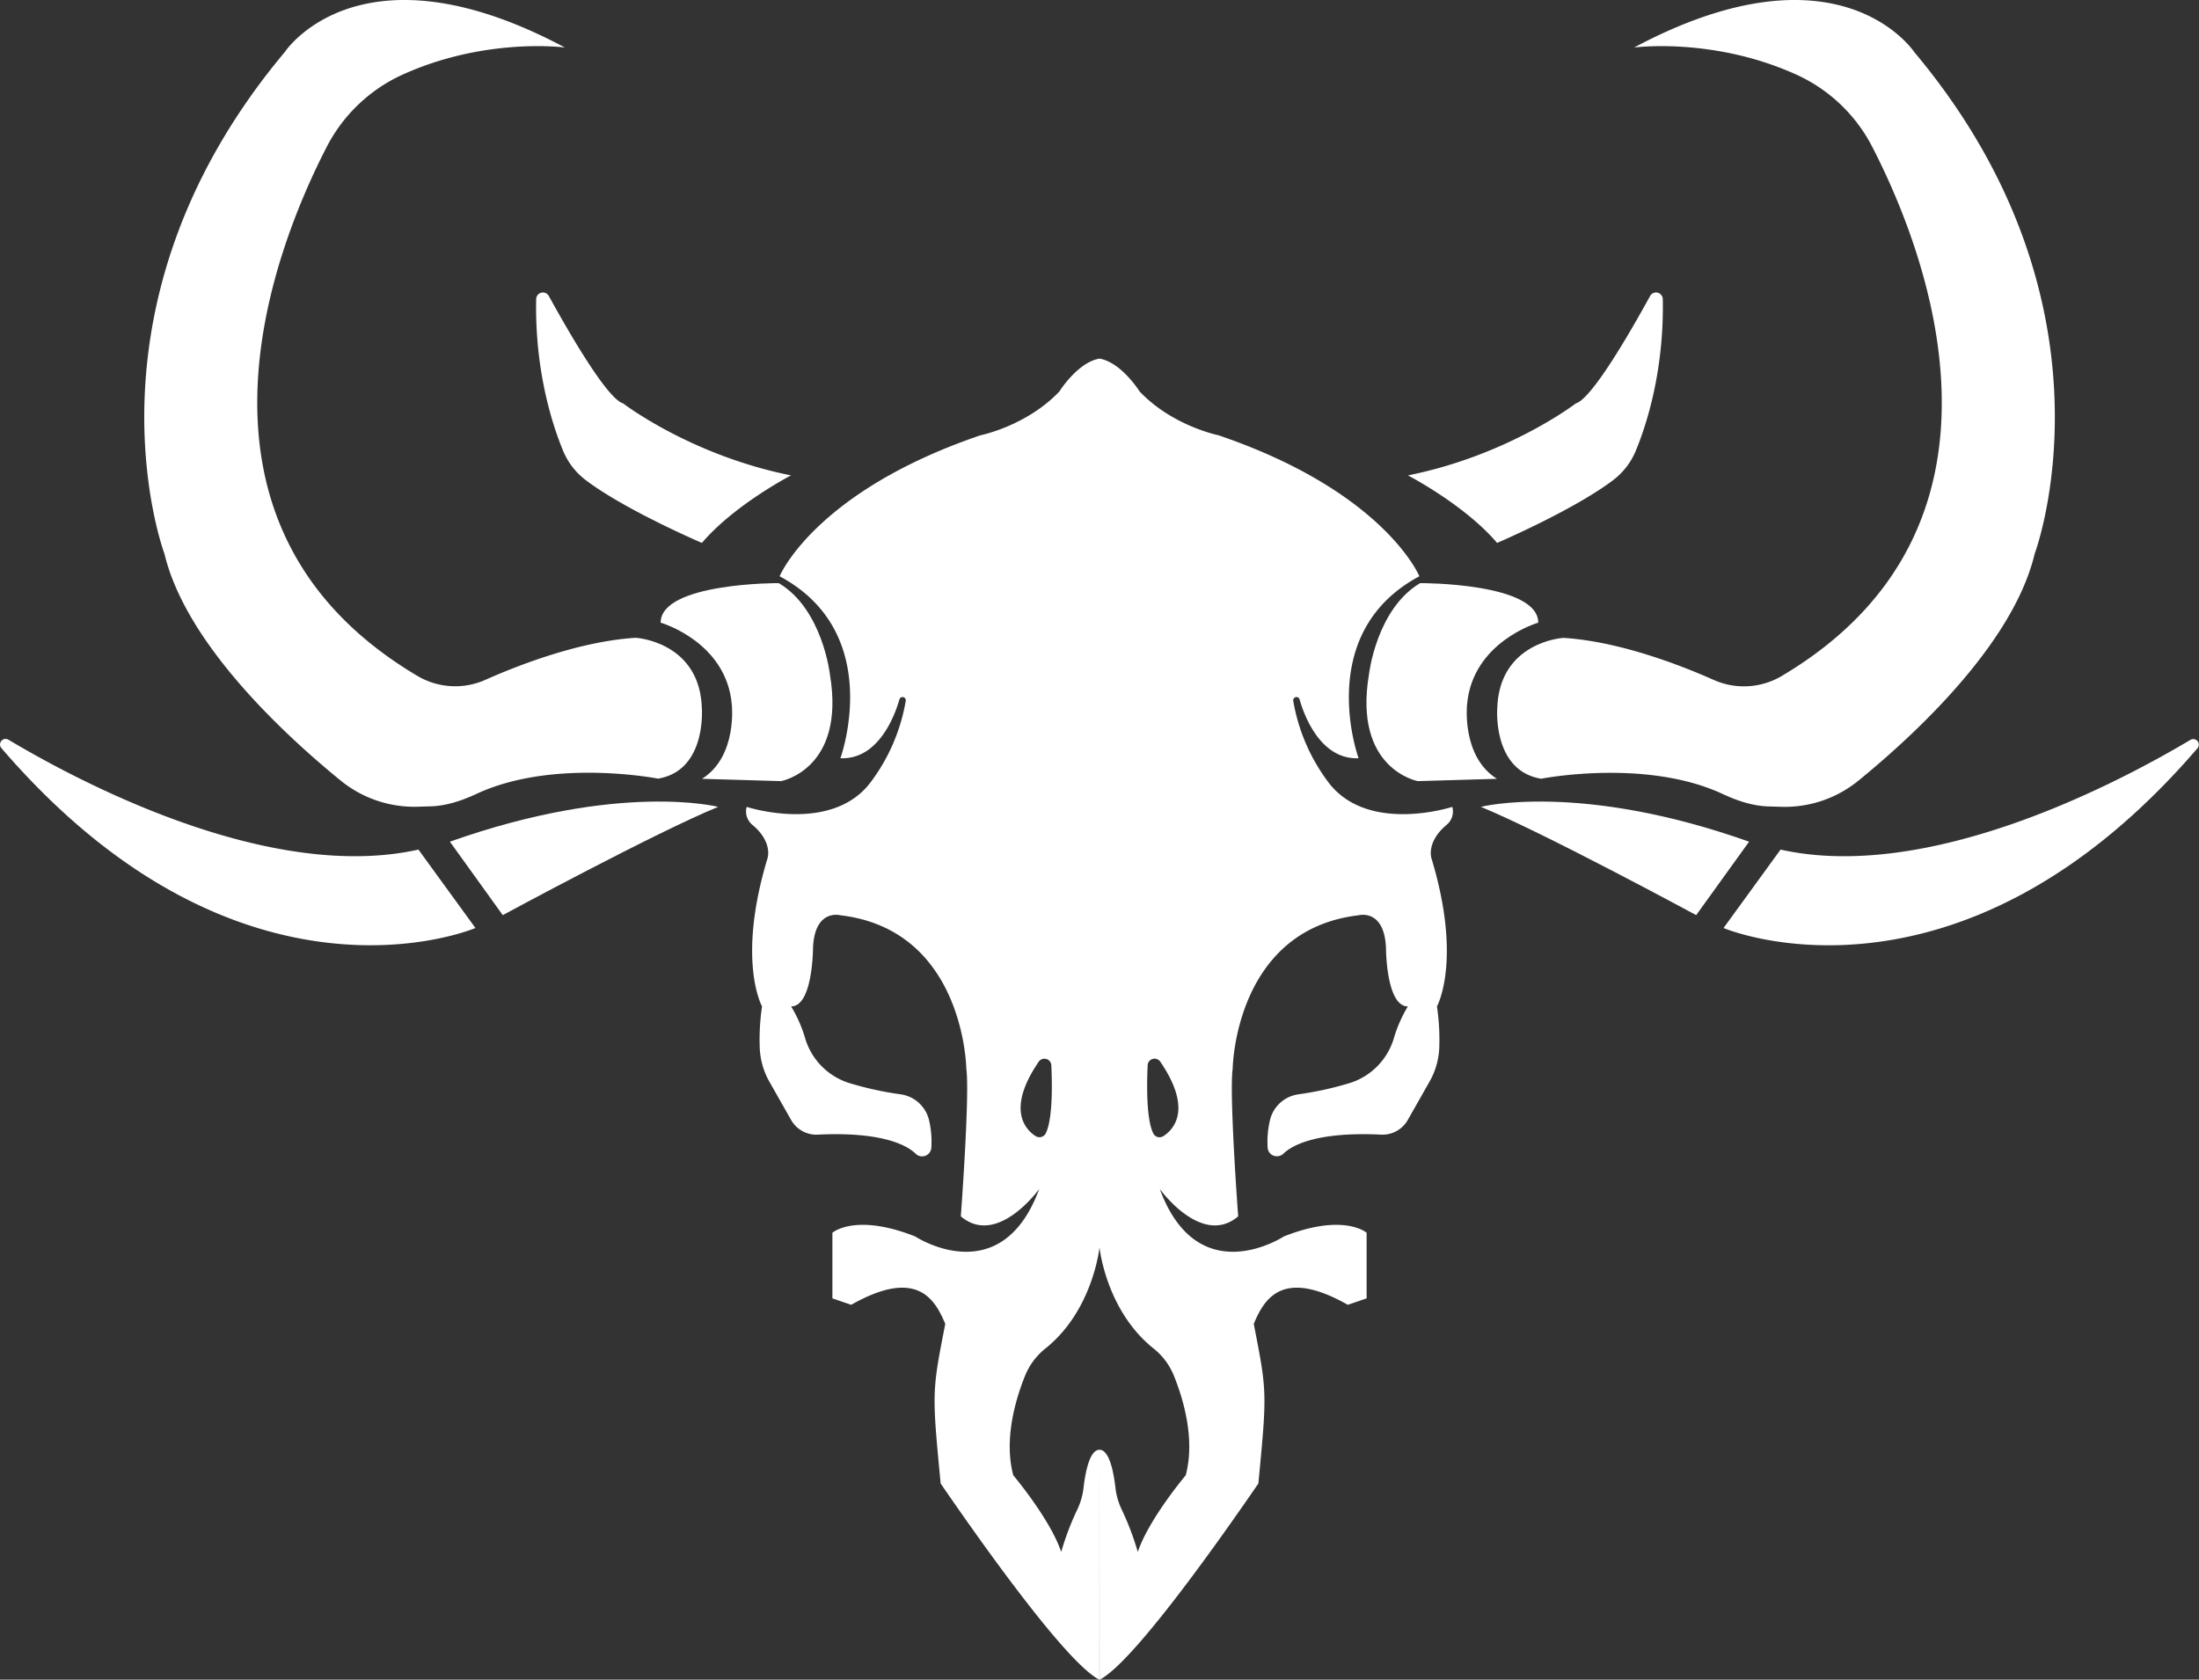 <svg xmlns="http://www.w3.org/2000/svg" viewBox="0 0 953.51 728.34"><rect x="0" y="0" width="953.51" height="728.34" fill="#333333" stroke="none"/><defs><style>.cls-1{fill:#fff;}</style></defs><g id="Layer_2" data-name="Layer 2"><g id="_1" data-name="1"><path class="cls-1" d="M244.93,20.6s-34.62-4.64-70.88,12A69.18,69.18,0,0,0,141.52,64C118.21,109.28,71.84,228.38,181,293.09a32.16,32.16,0,0,0,29.47,1.7c14.7-6.55,41.14-16.74,65.17-18.23,0,0,27.48,1.58,28.67,30.07,0,0,2.37,27.48-19,31,0,0-45.1-8.89-78.44,6.49-6.44,3-13.15,5.33-20.23,5.53l-5.62.16a50.53,50.53,0,0,1-33.34-11.37c-23.59-19.23-67-59-76.37-98.32,0,0-40.35-107.27,52.22-217.6C123.5,22.56,155.92-26.87,244.93,20.6Z"/><path class="cls-1" d="M286.47,270s28.48,8.18,30.85,35.48c0,0,2.53,22.55-12.93,32.23l34.3,1s28.09-5.14,21.17-46.29c0,0-3.18-28.28-22.17-39.56C337.69,252.82,286.47,252.67,286.47,270Z"/><path class="cls-1" d="M311.39,349.87s-42.72-11-116.31,15.1L218,396.82S284.09,361.06,311.39,349.87Z"/><path class="cls-1" d="M181.44,368.4l24.72,34S104.87,445.59.6,324.39a2.41,2.41,0,0,1,3.06-3.64C34.61,339.22,116.79,382.82,181.44,368.4Z"/><path class="cls-1" d="M304.35,235.42S271.22,221.24,254,208.2a30.74,30.74,0,0,1-9.83-12.72c-4.51-10.9-12.31-34.44-11.68-65.78a2.93,2.93,0,0,1,5.49-1.36c8.42,15.33,25.24,44.59,32.23,46.59,0,0,29.27,22.51,72.79,31.21C343,206.14,318.51,218.8,304.35,235.42Z"/><path class="cls-1" d="M476.75,628.65c-4.35,0-6.18,10.09-6.9,16.41a30,30,0,0,1-2.7,9.46,119.13,119.13,0,0,0-7,18.44c-4.75-14.25-20.78-33.24-20.78-33.24-4.19-15.69,1.06-33.12,5.09-43.12a28.94,28.94,0,0,1,8.78-11.81c20.78-16.56,23.52-44,23.52-44V155.5c-9.49,1.59-17.4,14.25-17.4,14.25-14.25,15-34.23,19-34.23,19-72,24.52-87.08,61.13-87.08,61.13,46.14,24.69,26.36,78.91,26.36,78.91,17.11.68,24-19.94,25.59-25.52a1.38,1.38,0,0,1,1.75-.95,1.4,1.4,0,0,1,1,1.55,81.42,81.42,0,0,1-14.85,34.81c-16.89,23.34-54.14,11.2-54.14,11.2a7.52,7.52,0,0,0,2.49,7.8c9,7.49,6.55,14.52,6.55,14.52-13.45,44.41-2.37,64.19-2.37,64.19a98.41,98.41,0,0,0-1,18A32.39,32.39,0,0,0,333.59,469l9.51,16.74A12.57,12.57,0,0,0,354.64,492c28.66-1.4,39,5,42.32,8.2a4,4,0,0,0,6.87-2.45,40.66,40.66,0,0,0-.88-11.54,14.74,14.74,0,0,0-12.3-11.67,143.63,143.63,0,0,1-22.69-5,29,29,0,0,1-18.78-19.14,58.57,58.57,0,0,0-6.14-14c9.49,0,9.49-25.52,9.49-25.52.79-17,11.87-14,11.87-14,53.8,6.33,54.6,66.46,54.6,66.46,1.58,11.08-2.38,64.09-2.38,64.09,15.83,13.45,34-11.87,34-11.87-16.61,45.1-53.8,20.58-53.8,20.58-26.11-10.29-35.88-1.59-35.88-1.59V563l8.14,2.79c28.27-16,36.18-2.79,40.8,8.28-5.79,29.53-5.79,29.53-2,69.21,17.05,24.85,54.61,78,68.85,85.08Zm-27.7-136c-4.5-2.93-12.67-11.66,1.28-32.17a3,3,0,0,1,5.54,1.55c.42,9.14.52,23.4-2.41,29.39A3.05,3.05,0,0,1,449.05,492.62Z"/><path class="cls-1" d="M708.58,20.6s34.61-4.64,70.88,12A69.18,69.18,0,0,1,812,64c23.31,45.32,69.68,164.42-39.44,229.13a32.16,32.16,0,0,1-29.47,1.7c-14.71-6.55-41.14-16.74-65.17-18.23,0,0-27.49,1.58-28.67,30.07,0,0-2.38,27.48,19,31,0,0,45.09-8.89,78.44,6.49,6.44,3,13.14,5.33,20.23,5.53l5.62.16a50.51,50.51,0,0,0,33.33-11.37c23.6-19.23,67-59,76.38-98.32,0,0,40.35-107.27-52.22-217.6C830,22.56,797.59-26.87,708.58,20.6Z"/><path class="cls-1" d="M667,270s-28.48,8.18-30.86,35.48c0,0-2.52,22.55,12.94,32.23l-34.3,1s-28.09-5.14-21.18-46.29c0,0,3.19-28.28,22.18-39.56C615.82,252.82,667,252.67,667,270Z"/><path class="cls-1" d="M642.12,349.87s42.72-11,116.3,15.1l-22.94,31.85S669.41,361.06,642.12,349.87Z"/><path class="cls-1" d="M772.07,368.4l-24.72,34s101.29,43.23,205.55-78a2.41,2.41,0,0,0-3-3.64C918.9,339.22,836.72,382.82,772.07,368.4Z"/><path class="cls-1" d="M649.16,235.42s33.13-14.18,50.31-27.22a30.71,30.71,0,0,0,9.82-12.72C713.81,184.58,721.6,161,721,129.7a2.93,2.93,0,0,0-5.49-1.36c-8.41,15.33-25.24,44.59-32.22,46.59,0,0-29.28,22.51-72.79,31.21C610.47,206.14,635,218.8,649.16,235.42Z"/><path class="cls-1" d="M476.75,628.65c4.36,0,6.19,10.09,6.91,16.41a29.75,29.75,0,0,0,2.7,9.46,120.4,120.4,0,0,1,7,18.44c4.75-14.25,20.78-33.24,20.78-33.24,4.18-15.69-1.06-33.12-5.1-43.12a28.83,28.83,0,0,0-8.77-11.81c-20.79-16.56-23.53-44-23.53-44V155.5c9.5,1.59,17.41,14.25,17.41,14.25,14.24,15,34.23,19,34.23,19,72,24.52,87.08,61.13,87.08,61.13-46.15,24.69-26.36,78.91-26.36,78.91-17.11.68-24-19.94-25.59-25.52a1.38,1.38,0,0,0-1.75-.95,1.4,1.4,0,0,0-1,1.55,81.48,81.48,0,0,0,14.84,34.81c16.9,23.34,54.14,11.2,54.14,11.2a7.5,7.5,0,0,1-2.49,7.8c-8.95,7.49-6.55,14.52-6.55,14.52,13.45,44.41,2.38,64.19,2.38,64.19a98.41,98.41,0,0,1,1,18,32.27,32.27,0,0,1-4.2,14.59l-9.5,16.74A12.58,12.58,0,0,1,598.86,492c-28.66-1.4-39,5-42.31,8.2a4.09,4.09,0,0,1-3.06,1.18,4,4,0,0,1-3.82-3.63,40.67,40.67,0,0,1,.89-11.54,14.74,14.74,0,0,1,12.3-11.67,143.63,143.63,0,0,0,22.69-5,29,29,0,0,0,18.78-19.14,58.57,58.57,0,0,1,6.14-14c-9.5,0-9.5-25.52-9.5-25.52-.79-17-11.86-14-11.86-14-53.81,6.33-54.6,66.46-54.6,66.46-1.58,11.08,2.38,64.09,2.38,64.09-15.83,13.45-34-11.87-34-11.87,16.62,45.1,53.81,20.58,53.81,20.58,26.11-10.29,35.88-1.59,35.88-1.59V563l-8.15,2.79c-28.26-16-36.17-2.79-40.79,8.28,5.79,29.53,5.79,29.53,2,69.21-17.05,24.85-54.61,78-68.86,85.08Zm27.71-136c4.49-2.93,12.67-11.66-1.28-32.17a3,3,0,0,0-5.55,1.55c-.41,9.14-.51,23.4,2.42,29.39A3,3,0,0,0,504.46,492.62Z"/></g></g></svg>
